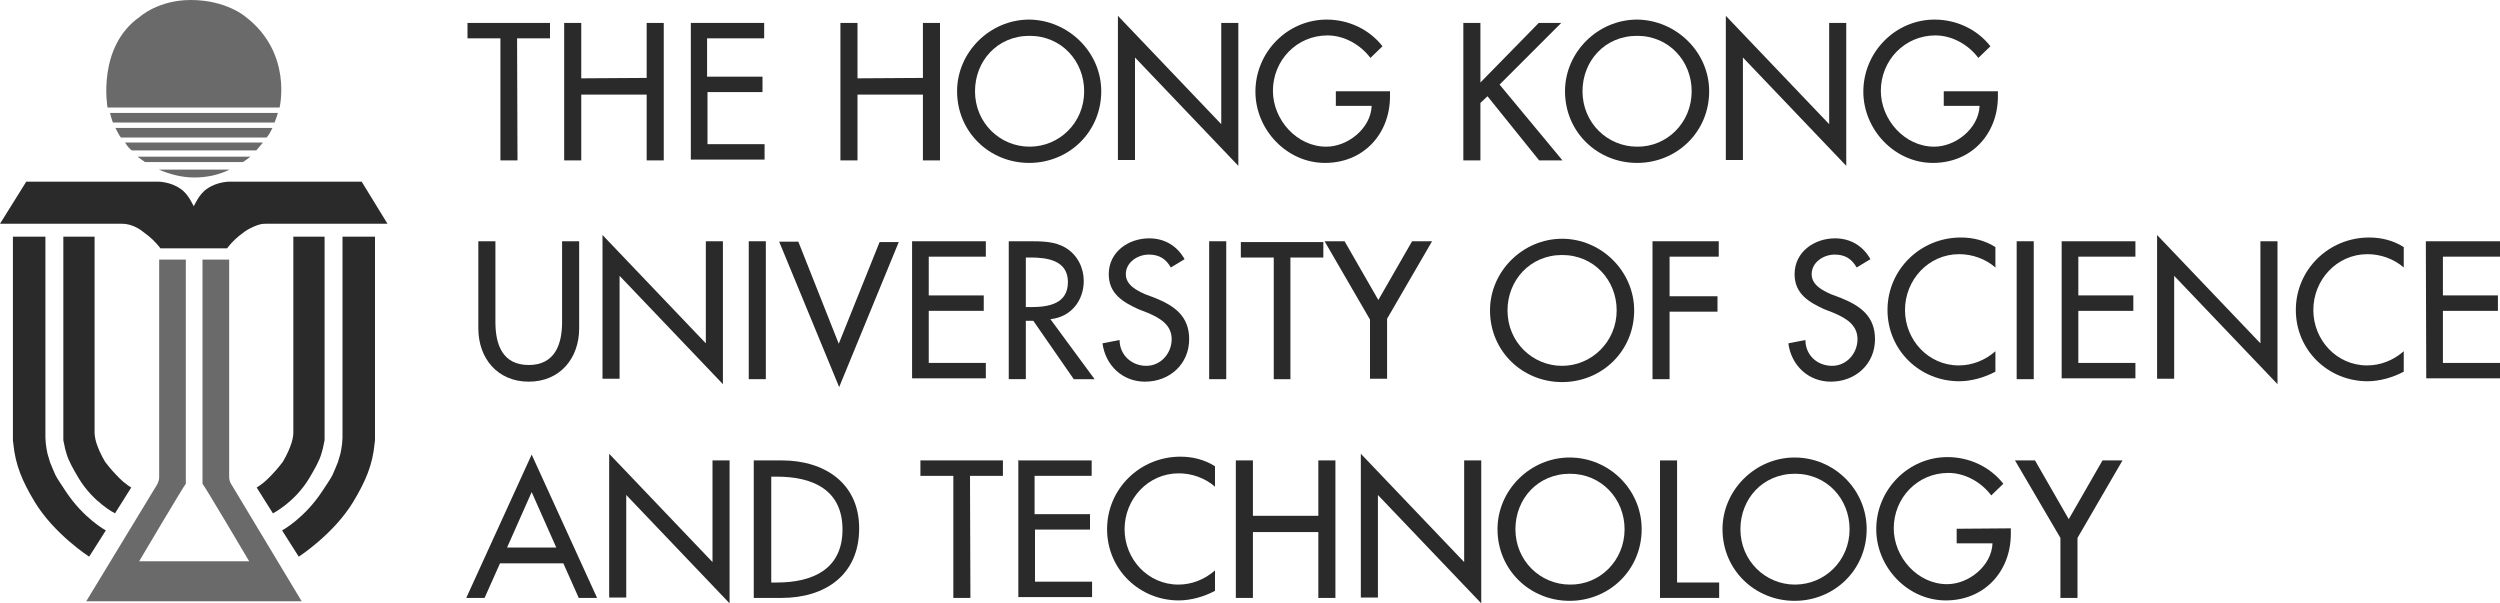 <?xml version="1.0" encoding="UTF-8" standalone="no"?>
<!-- Generator: Adobe Illustrator 21.1.0, SVG Export Plug-In . SVG Version: 6.00 Build 0)  -->

<svg
   version="1.1"
   id="圖層_1"
   x="0px"
   y="0px"
   viewBox="0 0 600 144.8"
   style="enable-background:new 0 0 600 144.8"
   xml:space="preserve"
   sodipodi:docname="hong_kong.svg"
   inkscape:version="1.3 (0e150ed, 2023-07-21)"
   xmlns:inkscape="http://www.inkscape.org/namespaces/inkscape"
   xmlns:sodipodi="http://sodipodi.sourceforge.net/DTD/sodipodi-0.dtd"
   xmlns="http://www.w3.org/2000/svg"
   xmlns:svg="http://www.w3.org/2000/svg"><sodipodi:namedview
   id="namedview58"
   pagecolor="#ffffff"
   bordercolor="#000000"
   borderopacity="0.25"
   inkscape:showpageshadow="2"
   inkscape:pageopacity="0.0"
   inkscape:pagecheckerboard="0"
   inkscape:deskcolor="#d1d1d1"
   inkscape:zoom="0.67166667"
   inkscape:cx="300"
   inkscape:cy="72.952854"
   inkscape:window-width="1392"
   inkscape:window-height="1051"
   inkscape:window-x="2740"
   inkscape:window-y="69"
   inkscape:window-maximized="0"
   inkscape:current-layer="圖層_1" /><defs
   id="defs58" />&#10;<style
   type="text/css"
   id="style1">&#10;	.st0{fill:#003366;}&#10;	.st1{fill:#996600;}&#10;</style>&#10;<g
   id="g58">&#10;	<g
   id="g43">&#10;		<path
   class="st0"
   d="M124.2,38.5h-4.1V9.2h-7.9V5.5H132v3.7h-7.9L124.2,38.5L124.2,38.5z"
   id="path1"
   style="fill:#2a2a2a" />&#10;		<path
   class="st0"
   d="M155.2,18.7V5.5h4.1v33h-4.1V22.7h-15.7v15.8h-4.1v-33h4.1v13.3L155.2,18.7L155.2,18.7z"
   id="path2"
   style="fill:#2a2a2a" />&#10;		<path
   class="st0"
   d="M165.7,5.5h17.7v3.7h-13.7v9.2H183v3.7h-13.2v12.5h13.7v3.7h-17.7V5.5H165.7z"
   id="path3"
   style="fill:#2a2a2a" />&#10;		<path
   class="st0"
   d="M221.5,18.7V5.5h4.1v33h-4.1V22.7h-15.7v15.8h-4.1v-33h4.1v13.3L221.5,18.7L221.5,18.7z"
   id="path4"
   style="fill:#2a2a2a" />&#10;		<path
   class="st0"
   d="M264.3,21.9c0,9.8-7.8,17.2-17.3,17.2s-17.3-7.4-17.3-17.2c0-9.4,7.9-17.2,17.3-17.2    C256.4,4.8,264.3,12.5,264.3,21.9z M260.2,21.9c0-7.2-5.4-13.3-13.1-13.3c-7.8,0-13.1,6.1-13.1,13.3c0,7.6,6,13.3,13.1,13.3    S260.2,29.5,260.2,21.9z"
   id="path5"
   style="fill:#2a2a2a" />&#10;		<path
   class="st0"
   d="M268.3,3.8l24.8,26V5.5h4.1v34.3l-24.8-26v24.6h-4.1V3.8z"
   id="path6"
   style="fill:#2a2a2a" />&#10;		<path
   class="st0"
   d="M333.6,21.8v1.3c0,9.1-6.4,16-15.6,16s-16.7-8-16.7-17.1c0-9.5,7.7-17.3,17.1-17.3c5.2,0,10.2,2.3,13.4,6.4    l-2.9,2.8c-2.4-3.2-6.3-5.4-10.3-5.4c-7.4,0-13.1,6-13.1,13.3c0,6.9,5.7,13.4,12.8,13.4c5.2,0,10.7-4.4,10.9-9.8h-8.6v-3.5h13    L333.6,21.8L333.6,21.8z"
   id="path7"
   style="fill:#2a2a2a" />&#10;		<path
   class="st0"
   d="M369.3,5.5h5.4l-14.8,14.8L375,38.5h-5.6L357,23.1l-1.7,1.6v13.8h-4.1v-33h4.1v14.3L369.3,5.5z"
   id="path8"
   style="fill:#2a2a2a" />&#10;		<path
   class="st0"
   d="M410.2,21.9c0,9.8-7.8,17.2-17.3,17.2s-17.3-7.4-17.3-17.2c0-9.4,7.9-17.2,17.3-17.2    C402.3,4.8,410.2,12.5,410.2,21.9z M406,21.9c0-7.2-5.4-13.3-13.1-13.3c-7.8,0-13.1,6.1-13.1,13.3c0,7.6,6,13.3,13.1,13.3    C400,35.3,406,29.5,406,21.9z"
   id="path9"
   style="fill:#2a2a2a" />&#10;		<path
   class="st0"
   d="M414.2,3.8l24.8,26V5.5h4.1v34.3l-24.8-26v24.6h-4.1V3.8z"
   id="path10"
   style="fill:#2a2a2a" />&#10;		<path
   class="st0"
   d="M479.5,21.8v1.3c0,9.1-6.4,16-15.6,16s-16.7-8-16.7-17.1c0-9.5,7.7-17.3,17.1-17.3c5.2,0,10.2,2.3,13.4,6.4    l-2.9,2.8c-2.4-3.2-6.3-5.4-10.3-5.4c-7.4,0-13.1,6-13.1,13.3c0,6.9,5.7,13.4,12.8,13.4c5.2,0,10.7-4.4,10.9-9.8h-8.6v-3.5h13    L479.5,21.8L479.5,21.8z"
   id="path11"
   style="fill:#2a2a2a" />&#10;		<path
   class="st0"
   d="M118.9,57.9v19.4c0,5.4,1.7,10.3,8,10.3c6.3,0,8-5,8-10.3V57.9h4.1v20.9c0,7.2-4.6,12.8-12.1,12.8    s-12.1-5.6-12.1-12.8V57.9H118.9z"
   id="path12"
   style="fill:#2a2a2a" />&#10;		<path
   class="st0"
   d="M144.6,56.4l24.8,26V57.9h4.1v34.3l-24.8-26v24.7h-4.1V56.4z"
   id="path13"
   style="fill:#2a2a2a" />&#10;		<path
   class="st0"
   d="M183.8,91h-4.1V57.9h4.1V91z"
   id="path14"
   style="fill:#2a2a2a" />&#10;		<path
   class="st0"
   d="M201.3,82.5l9.8-24.4h4.6l-14.3,34.8L187,58h4.6L201.3,82.5z"
   id="path15"
   style="fill:#2a2a2a" />&#10;		<path
   class="st0"
   d="M218.9,57.9h17.7v3.7h-13.7v9.3h13.2v3.7h-13.2v12.5h13.7v3.7h-17.7V57.9z"
   id="path16"
   style="fill:#2a2a2a" />&#10;		<path
   class="st0"
   d="M262.7,91h-5L248,77h-1.8v14h-4.1V57.9h5c2.9,0,6.1,0,8.7,1.6c2.8,1.7,4.3,4.8,4.3,7.9c0,4.8-3.1,8.7-8,9.2    L262.7,91z M246.2,73.7h1.3c4.2,0,8.8-0.8,8.8-6s-4.9-5.9-9-5.9h-1.1L246.2,73.7L246.2,73.7z"
   id="path17"
   style="fill:#2a2a2a" />&#10;		<path
   class="st0"
   d="M281,64.2c-1.2-2.1-2.8-3.1-5.3-3.1c-2.6,0-5.5,1.8-5.5,4.7c0,2.6,2.6,3.9,4.6,4.8l2.4,0.9    c4.7,1.9,8.2,4.4,8.2,9.9c0,6-4.7,10.2-10.6,10.2c-5.4,0-9.5-3.9-10.2-9.2l4.1-0.8c0,3.6,2.9,6.2,6.4,6.2s6.1-3,6.1-6.4    c0-3.5-2.9-5.1-5.7-6.3l-2.3-0.9c-3.7-1.7-7.1-3.7-7.1-8.4c0-5.4,4.8-8.6,9.7-8.6c3.7,0,6.7,1.8,8.5,5L281,64.2z"
   id="path18"
   style="fill:#2a2a2a" />&#10;		<path
   class="st0"
   d="M294.3,91h-4.1V57.9h4.1V91z"
   id="path19"
   style="fill:#2a2a2a" />&#10;		<path
   class="st0"
   d="M309.8,91h-4.1V61.8h-7.9v-3.7h19.8v3.7h-7.9v29.3L309.8,91L309.8,91z"
   id="path20"
   style="fill:#2a2a2a" />&#10;		<path
   class="st0"
   d="M317.9,57.9h4.8l8.1,14.1l8.1-14.1h4.8l-10.8,18.6v14.4h-4.1V76.7L317.9,57.9z"
   id="path21"
   style="fill:#2a2a2a" />&#10;		<path
   class="st0"
   d="M392.2,74.5c0,9.8-7.8,17.2-17.3,17.2s-17.3-7.4-17.3-17.2c0-9.4,7.9-17.2,17.3-17.2S392.2,65.1,392.2,74.5z     M388,74.5c0-7.2-5.4-13.3-13.1-13.3s-13.1,6.1-13.1,13.3c0,7.6,6,13.3,13.1,13.3S388,82,388,74.5z"
   id="path22"
   style="fill:#2a2a2a" />&#10;		<path
   class="st0"
   d="M400.7,61.8v9.3h11.5v3.7h-11.5V91h-4.1V57.9h15.9v3.7h-11.8V61.8z"
   id="path23"
   style="fill:#2a2a2a" />&#10;		<path
   class="st0"
   d="M445.6,64.2c-1.2-2.1-2.8-3.1-5.3-3.1c-2.6,0-5.5,1.8-5.5,4.7c0,2.6,2.6,3.9,4.6,4.8l2.4,0.9    c4.7,1.9,8.2,4.4,8.2,9.9c0,6-4.7,10.2-10.6,10.2c-5.4,0-9.5-3.9-10.2-9.2l4.1-0.8c0,3.6,2.8,6.2,6.4,6.2c3.5,0,6.1-3,6.1-6.4    c0-3.5-2.9-5.1-5.7-6.3l-2.3-0.9c-3.7-1.7-7.1-3.7-7.1-8.4c0-5.4,4.8-8.6,9.7-8.6c3.7,0,6.7,1.8,8.5,5L445.6,64.2z"
   id="path24"
   style="fill:#2a2a2a" />&#10;		<path
   class="st0"
   d="M478.9,64.2c-2.4-2.1-5.6-3.2-8.7-3.2c-7.4,0-13,6.2-13,13.4s5.6,13.3,12.9,13.3c3.2,0,6.3-1.2,8.8-3.4v4.9    c-2.6,1.4-5.8,2.3-8.7,2.3c-9.4,0-17.2-7.4-17.2-17.1S460.9,57,470.6,57c2.9,0,5.8,0.7,8.3,2.3L478.9,64.2L478.9,64.2z"
   id="path25"
   style="fill:#2a2a2a" />&#10;		<path
   class="st0"
   d="M488.2,91H484V57.9h4.1V91H488.2z"
   id="path26"
   style="fill:#2a2a2a" />&#10;		<path
   class="st0"
   d="M494.8,57.9h17.7v3.7h-13.7v9.3H512v3.7h-13.2v12.5h13.7v3.7h-17.7V57.9z"
   id="path27"
   style="fill:#2a2a2a" />&#10;		<path
   class="st0"
   d="M517.7,56.4l24.8,26V57.9h4.1v34.3l-24.8-26v24.7h-4.1V56.4L517.7,56.4z"
   id="path28"
   style="fill:#2a2a2a" />&#10;		<path
   class="st0"
   d="M576.9,64.2c-2.4-2.1-5.6-3.2-8.7-3.2c-7.4,0-13,6.2-13,13.4s5.6,13.3,12.9,13.3c3.2,0,6.3-1.2,8.8-3.4v4.9    c-2.6,1.4-5.8,2.3-8.7,2.3c-9.4,0-17.2-7.4-17.2-17.1S558.9,57,568.6,57c2.9,0,5.8,0.7,8.3,2.3L576.9,64.2L576.9,64.2z"
   id="path29"
   style="fill:#2a2a2a" />&#10;		<path
   class="st0"
   d="M582.2,57.9H600v3.7h-13.7v9.3h13.2v3.7h-13.2v12.5H600v3.7h-17.7L582.2,57.9L582.2,57.9z"
   id="path30"
   style="fill:#2a2a2a" />&#10;		<path
   class="st0"
   d="M120,135.2l-3.7,8.3h-4.4l15.7-34.4l15.7,34.4h-4.4l-3.7-8.3H120z M127.6,118.1l-5.9,13.3h11.8L127.6,118.1z"
   id="path31"
   style="fill:#2a2a2a" />&#10;		<path
   class="st0"
   d="M146.2,108.9l24.8,26v-24.4h4.1v34.3l-24.8-26v24.6h-4.1V108.9z"
   id="path32"
   style="fill:#2a2a2a" />&#10;		<path
   class="st0"
   d="M180.9,110.5h6.8c10.1,0,18.5,5.4,18.5,16.3c0,11.3-8.3,16.7-18.6,16.7h-6.7V110.5z M185.1,139.8h1.4    c8.4,0,15.7-3.1,15.7-12.7s-7.2-12.7-15.7-12.7h-1.4V139.8z"
   id="path33"
   style="fill:#2a2a2a" />&#10;		<path
   class="st0"
   d="M232.9,143.5h-4.1v-29.3h-7.9v-3.7h19.8v3.7h-7.9L232.9,143.5L232.9,143.5z"
   id="path34"
   style="fill:#2a2a2a" />&#10;		<path
   class="st0"
   d="M244.3,110.5H262v3.7h-13.7v9.2h13.3v3.7h-13.2v12.5h13.7v3.7h-17.7v-32.9h-0.1V110.5z"
   id="path35"
   style="fill:#2a2a2a" />&#10;		<path
   class="st0"
   d="M291.6,116.8c-2.4-2.1-5.6-3.2-8.7-3.2c-7.4,0-13,6.2-13,13.4c0,7.2,5.6,13.3,12.9,13.3    c3.2,0,6.3-1.2,8.8-3.4v4.9c-2.6,1.4-5.8,2.3-8.7,2.3c-9.4,0-17.2-7.4-17.2-17.1s7.9-17.4,17.6-17.4c2.9,0,5.8,0.7,8.3,2.3    L291.6,116.8L291.6,116.8z"
   id="path36"
   style="fill:#2a2a2a" />&#10;		<path
   class="st0"
   d="M316.4,123.8v-13.3h4.1v33h-4.1v-15.8h-15.7v15.8h-4.1v-33h4.1v13.3C300.7,123.8,316.4,123.8,316.4,123.8z"
   id="path37"
   style="fill:#2a2a2a" />&#10;		<path
   class="st0"
   d="M326.6,108.9l24.8,26v-24.4h4.1v34.3l-24.8-26v24.6h-4.1V108.9z"
   id="path38"
   style="fill:#2a2a2a" />&#10;		<path
   class="st0"
   d="M394,127c0,9.8-7.8,17.2-17.3,17.2s-17.3-7.4-17.3-17.2c0-9.4,7.9-17.2,17.3-17.2    C386.2,109.8,394,117.5,394,127z M389.9,127c0-7.2-5.5-13.3-13.1-13.3c-7.8,0-13.1,6.1-13.1,13.3c0,7.6,6,13.3,13.1,13.3    C383.9,140.4,389.9,134.6,389.9,127z"
   id="path39"
   style="fill:#2a2a2a" />&#10;		<path
   class="st0"
   d="M402.6,139.8h10v3.7h-14.2v-33h4.1v29.3H402.6z"
   id="path40"
   style="fill:#2a2a2a" />&#10;		<path
   class="st0"
   d="M448,127c0,9.8-7.8,17.2-17.3,17.2s-17.3-7.4-17.3-17.2c0-9.4,7.9-17.2,17.3-17.2    C440.2,109.8,448,117.5,448,127z M443.9,127c0-7.2-5.4-13.3-13.1-13.3c-7.8,0-13.1,6.1-13.1,13.3c0,7.6,6,13.3,13.1,13.3    S443.9,134.6,443.9,127z"
   id="path41"
   style="fill:#2a2a2a" />&#10;		<path
   class="st0"
   d="M482.6,126.8v1.3c0,9.1-6.4,16-15.6,16s-16.7-8-16.7-17.1c0-9.5,7.7-17.3,17.1-17.3c5.2,0,10.2,2.3,13.4,6.4    l-2.9,2.8c-2.4-3.2-6.3-5.4-10.3-5.4c-7.4,0-13.1,6-13.1,13.3c0,6.9,5.7,13.4,12.8,13.4c5.2,0,10.7-4.4,10.9-9.8h-8.6v-3.5    L482.6,126.8L482.6,126.8L482.6,126.8z"
   id="path42"
   style="fill:#2a2a2a" />&#10;		<path
   class="st0"
   d="M483.6,110.5h4.8l8.1,14.1l8.1-14.1h4.8l-10.8,18.6v14.4h-4.1v-14.4L483.6,110.5z"
   id="path43"
   style="fill:#2a2a2a" />&#10;	</g>&#10;	<g
   id="g57">&#10;		<g
   id="g44">&#10;			<path
   class="st1"
   d="M72.4,144.3l-16.9-28.1c0,0-0.5-0.6-0.5-1.8v-0.6v-1.4V62.3h-6.4v52.2v1.6c0.5,0.5,11.2,18.6,11.2,18.6H33.4     c0,0,10.7-18.1,11.2-18.6v-1.6V62.3h-6.4v50.2v1.4v0.6c0,1-0.5,1.8-0.5,1.8l-17,28L72.4,144.3L72.4,144.3z"
   id="path44"
   style="fill:#6a6a6a" />&#10;		</g>&#10;		<g
   id="g50">&#10;			<path
   class="st1"
   d="M67.1,25.8c0,0,3.2-13.1-8.2-21.8c0,0-4.6-4-13.1-4C38,0,33.6,4,33.6,4c-10.4,7.2-7.8,21.8-7.8,21.8H67.1z"
   id="path45"
   style="fill:#6a6a6a" />&#10;			<path
   class="st1"
   d="M27.1,29.4h38.8c0.3-0.7,0.5-1.4,0.8-2.3H26.4C26.6,27.8,26.8,28.7,27.1,29.4z"
   id="path46"
   style="fill:#6a6a6a" />&#10;			<path
   class="st1"
   d="M65.4,30.7H27.7c0.4,0.8,0.8,1.6,1.3,2.3h35C64.6,32.3,65,31.5,65.4,30.7z"
   id="path47"
   style="fill:#6a6a6a" />&#10;			<path
   class="st1"
   d="M31.6,36.1h29.9c0.5-0.6,1-1.1,1.6-1.9H30C30.5,35,31,35.6,31.6,36.1z"
   id="path48"
   style="fill:#6a6a6a" />&#10;			<path
   class="st1"
   d="M34.8,38.9h23.5c0.6-0.4,1.2-0.8,1.8-1.3H33C33.6,38,34.2,38.5,34.8,38.9z"
   id="path49"
   style="fill:#6a6a6a" />&#10;			<path
   class="st1"
   d="M38.1,40.7c2.6,1.1,5.5,1.9,8.5,1.9s5.9-0.6,8.5-1.9H38.1z"
   id="path50"
   style="fill:#6a6a6a" />&#10;		</g>&#10;		<path
   class="st0"
   d="M86.8,43.6H55c0,0-2.9,0-5.3,1.7c-1.9,1.2-3.1,4.1-3.2,4.2l0,0c-0.1-0.1-1.3-3-3.2-4.2    c-2.4-1.7-5.3-1.7-5.3-1.7H6.3L0,53.7h29.1c0,0,0.8,0,1.3,0.1c0.8,0.1,2.4,0.6,3.9,1.8c2.2,1.6,2.8,2.4,3.3,2.9    c0.3,0.3,0.9,1.1,0.9,1.1h7.1h0.8l0,0H49h5.5c0,0,0.7-0.9,0.9-1.1c0.5-0.5,1.1-1.3,3.3-2.9c1.6-1.1,3.1-1.6,3.9-1.8    c0.5-0.1,1.3-0.1,1.3-0.1H93L86.8,43.6z"
   id="path51"
   style="fill:#2a2a2a" />&#10;		<g
   id="g56">&#10;			<g
   id="g53">&#10;				<path
   class="st0"
   d="M3.1,56.8v47.7c0,0,0,0.5,0,0.6c0,0.5,0,1,0.1,1.4c0.5,5.1,2.1,8.9,5.1,13.9c4.7,7.8,13.1,13.2,13.1,13.2      l4-6.3c0,0-5.4-2.9-9.7-9.5c-0.8-1.3-1.8-2.6-2.4-3.8c-0.5-1.1-0.9-2.1-1.3-3.1c-0.2-0.7-0.4-1.3-0.6-2      c-0.2-0.9-0.3-1.6-0.4-2.4c0-0.3-0.1-1.4-0.1-1.4v-0.2V56.8H3.1z"
   id="path52"
   style="fill:#2a2a2a" />&#10;				<path
   class="st0"
   d="M15.2,56.8v48.1c0,0,0,0.2,0,0.4c0,0.2,0,0.6,0.1,0.8c0,0.2,0.1,0.4,0.1,0.5c0.1,0.7,0.3,1.4,0.6,2.4      c0.5,1.7,1.6,3.6,2.9,5.8c3.5,5.8,8.7,8.4,8.7,8.4l3.9-6.2c0,0-1.3-0.7-2.9-2.3c-1-1-2.3-2.4-3.4-3.9c-1-1.7-1.7-3.3-2.1-4.6      c-0.3-1-0.4-1.9-0.4-2.4c0-0.4,0-0.7,0-0.7V56.8H15.2z"
   id="path53"
   style="fill:#2a2a2a" />&#10;			</g>&#10;			<g
   id="g55">&#10;				<path
   class="st0"
   d="M90,56.8v47.7c0,0,0,0.5,0,0.6c0,0.5,0,1-0.1,1.4c-0.5,5.1-2.1,8.9-5.1,13.9c-4.7,7.8-13.1,13.2-13.1,13.2      l-4-6.3c0,0,5.4-2.9,9.7-9.5c0.8-1.3,1.8-2.6,2.4-3.8c0.5-1.1,0.9-2.1,1.3-3.1c0.2-0.7,0.4-1.3,0.6-2c0.2-0.9,0.3-1.6,0.4-2.4      c0-0.3,0.1-1.4,0.1-1.4v-0.2V56.8H90z"
   id="path54"
   style="fill:#2a2a2a" />&#10;				<path
   class="st0"
   d="M77.9,56.8v48.1c0,0,0,0.2,0,0.4c0,0.2,0,0.6-0.1,0.8c0,0.2-0.1,0.4-0.1,0.5c-0.1,0.7-0.3,1.4-0.6,2.4      c-0.5,1.7-1.6,3.6-2.9,5.8c-3.5,5.8-8.7,8.4-8.7,8.4l-3.9-6.2c0,0,1.3-0.7,2.9-2.3c1-1,2.3-2.4,3.4-3.9c1-1.7,1.7-3.3,2.1-4.6      c0.3-1,0.4-1.9,0.4-2.4c0-0.4,0-0.7,0-0.7V56.8H77.9z"
   id="path55"
   style="fill:#2a2a2a" />&#10;			</g>&#10;		</g>&#10;	</g>&#10;</g>&#10;</svg>
